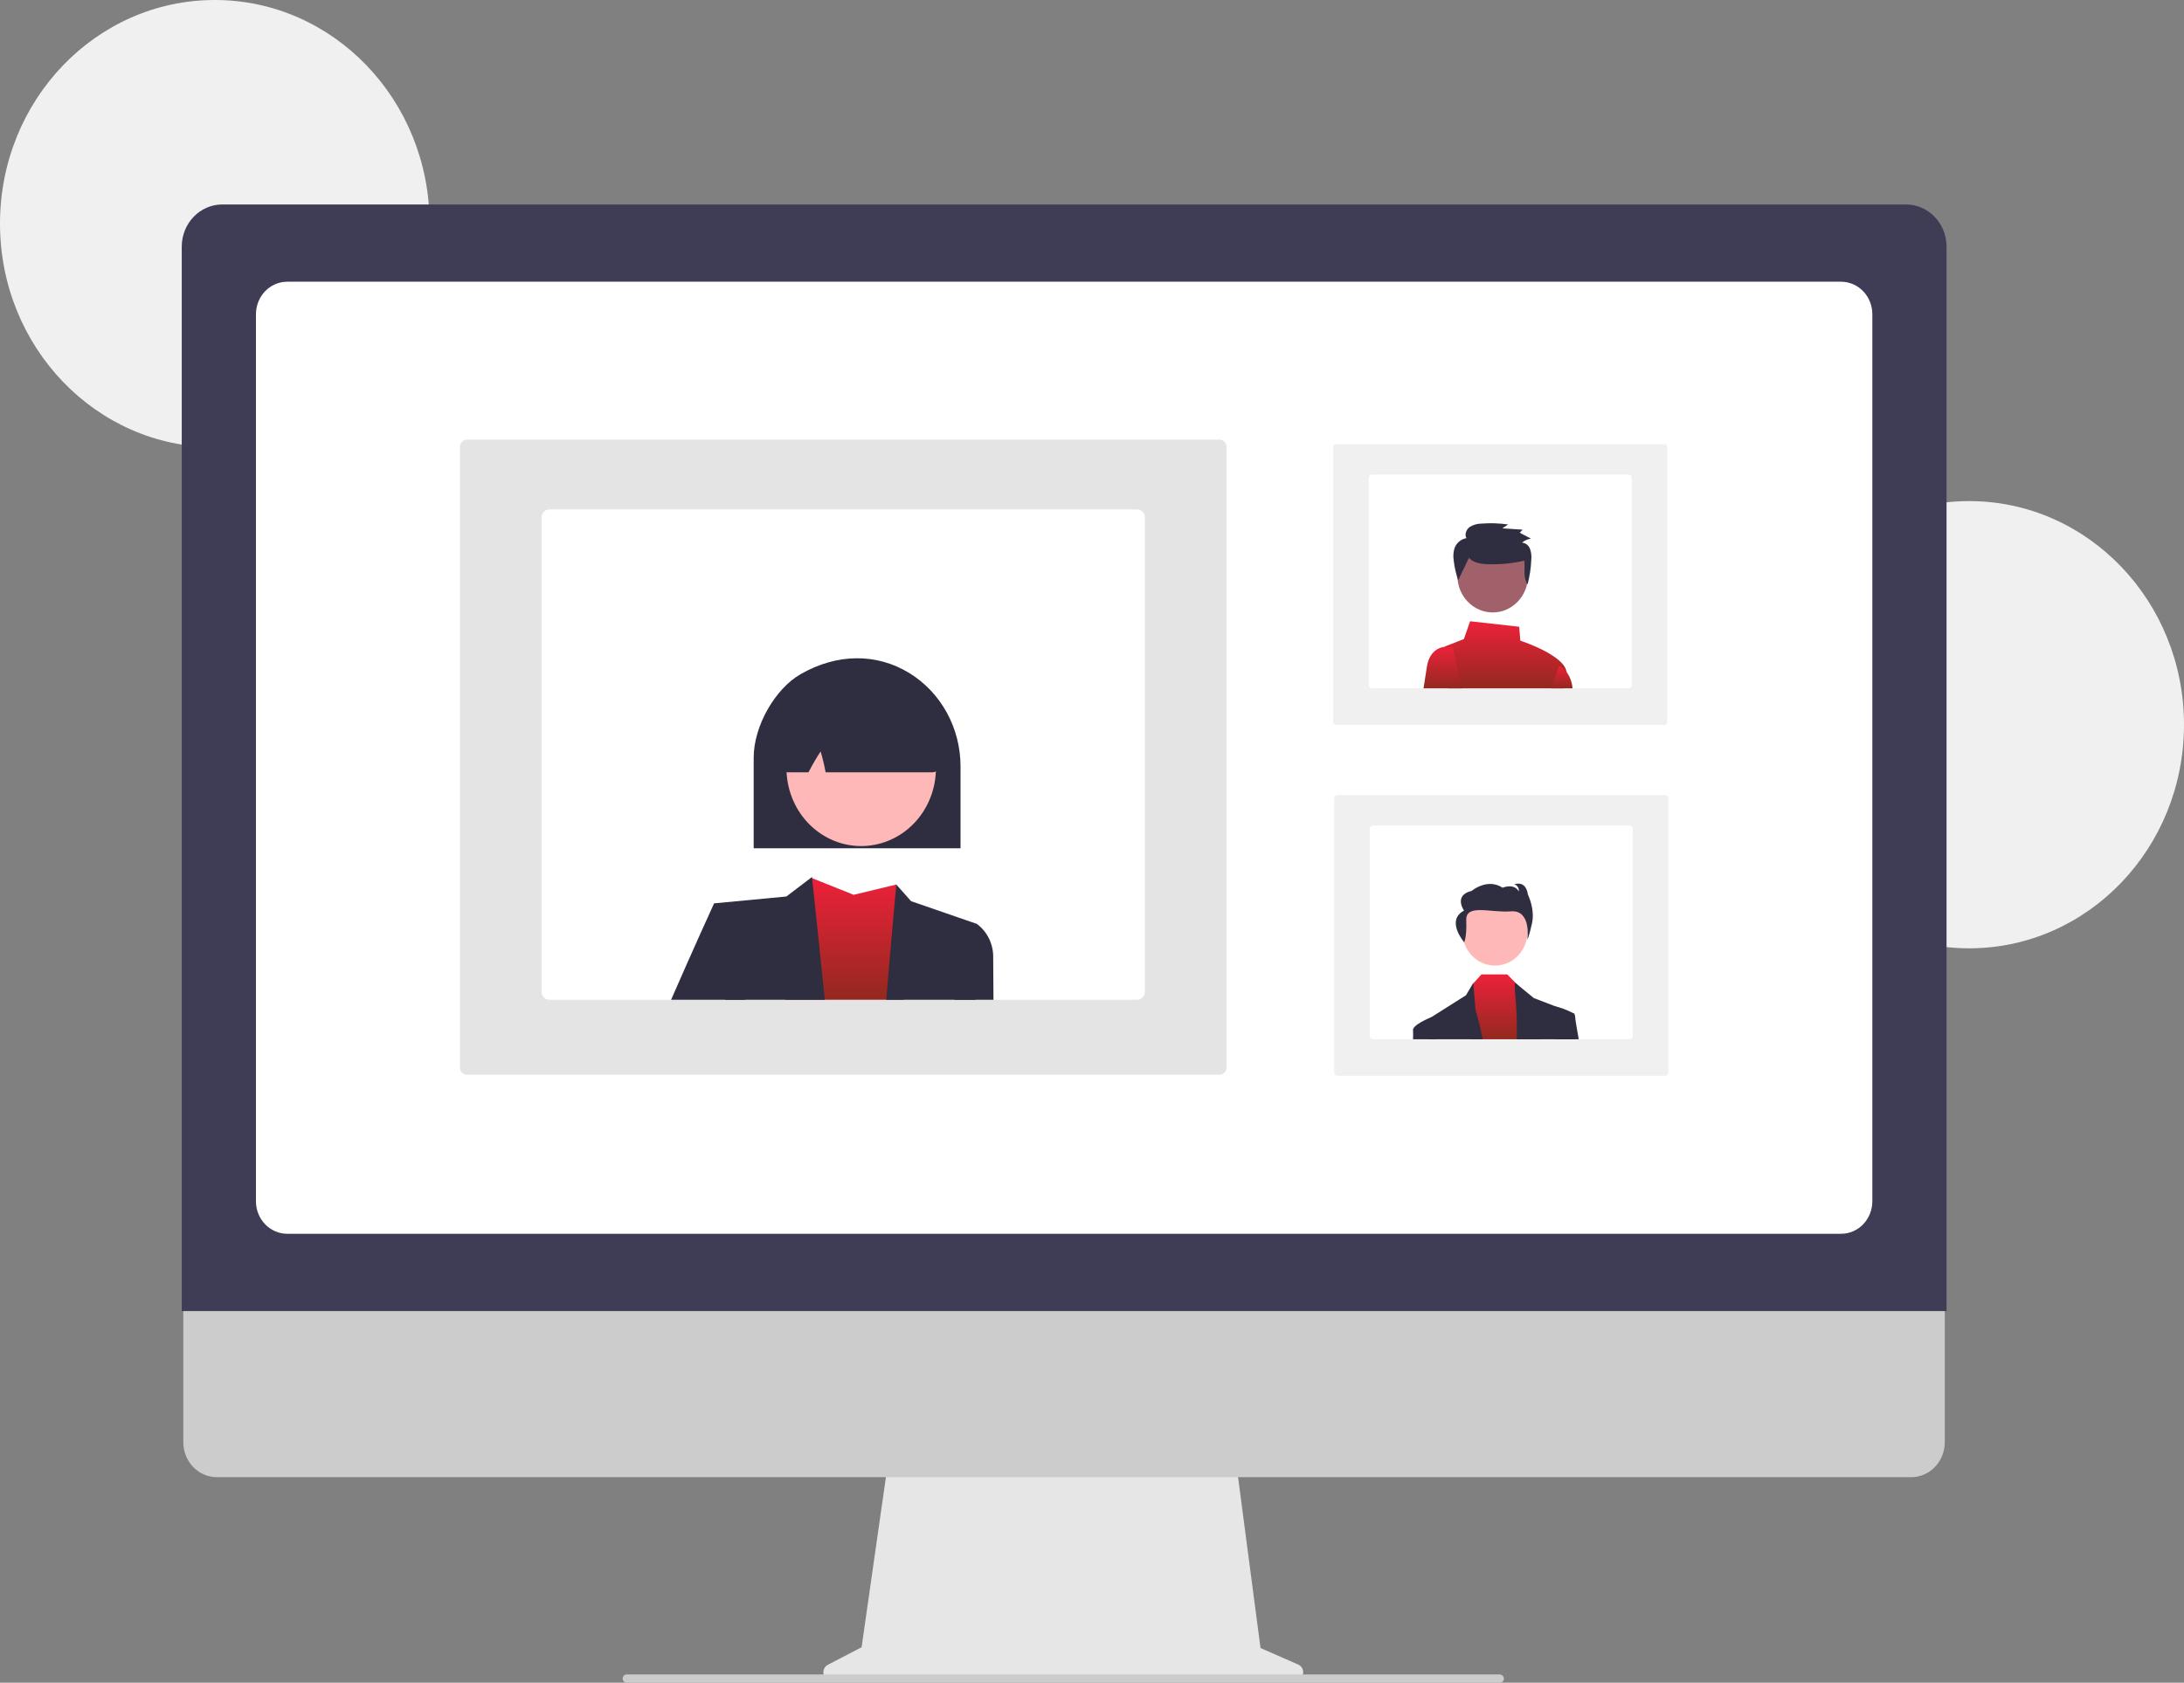 <svg width="593" height="457" viewBox="0 0 593 457" fill="none" xmlns="http://www.w3.org/2000/svg">
<rect x="0" y="0" width="593" height="457" fill="#808080" stroke="none"/>
<g clip-path="url(#clip0)">
<path d="M58.316 121.459C90.524 121.459 116.633 94.269 116.633 60.729C116.633 27.189 90.524 0 58.316 0C26.109 0 0 27.189 0 60.729C0 94.269 26.109 121.459 58.316 121.459Z" fill="#F0F0F0"/>
<path d="M534.684 257.551C566.891 257.551 593 230.361 593 196.821C593 163.282 566.891 136.092 534.684 136.092C502.476 136.092 476.367 163.282 476.367 196.821C476.367 230.361 502.476 257.551 534.684 257.551Z" fill="#F0F0F0"/>
<path d="M352.509 452.083L342.256 447.587L335.223 394.064H241.562L233.939 447.369L224.766 452.145C224.327 452.373 223.975 452.749 223.767 453.212C223.559 453.675 223.508 454.197 223.62 454.695C223.733 455.192 224.004 455.635 224.389 455.952C224.773 456.269 225.25 456.442 225.74 456.442H351.664C352.167 456.442 352.654 456.261 353.043 455.929C353.433 455.597 353.7 455.136 353.799 454.622C353.899 454.109 353.825 453.576 353.589 453.113C353.354 452.65 352.973 452.286 352.509 452.083Z" fill="#E6E6E6"/>
<path d="M518.95 401.185H58.863C56.449 401.179 54.136 400.177 52.431 398.397C50.726 396.618 49.768 394.206 49.768 391.693V324.13H528.045V391.693C528.045 394.206 527.088 396.618 525.383 398.397C523.678 400.177 521.364 401.179 518.95 401.185Z" fill="#CCCCCC"/>
<path d="M528.526 356.062H49.348V66.975C49.352 63.941 50.511 61.032 52.571 58.887C54.631 56.742 57.424 55.535 60.337 55.532H517.537C520.451 55.535 523.244 56.742 525.304 58.887C527.364 61.032 528.523 63.941 528.526 66.975V356.062Z" fill="#3F3D56"/>
<path d="M499.907 335.08H77.968C75.722 335.077 73.569 334.147 71.981 332.493C70.392 330.839 69.499 328.597 69.496 326.258V85.335C69.499 82.996 70.392 80.754 71.98 79.1C73.569 77.446 75.722 76.516 77.968 76.513H499.907C502.153 76.516 504.306 77.446 505.894 79.1C507.482 80.754 508.376 82.996 508.378 85.335V326.258C508.376 328.597 507.482 330.839 505.894 332.493C504.306 334.147 502.153 335.077 499.907 335.08Z" fill="white"/>
<path d="M407.27 457H170.177C169.934 457.005 169.696 456.927 169.501 456.777C169.305 456.627 169.163 456.414 169.096 456.171C169.054 456.005 169.049 455.832 169.081 455.664C169.114 455.496 169.183 455.339 169.283 455.203C169.383 455.067 169.512 454.957 169.66 454.882C169.807 454.806 169.969 454.767 170.134 454.767H407.182C407.439 454.757 407.69 454.838 407.896 454.997C408.103 455.156 408.251 455.382 408.318 455.64C408.353 455.803 408.352 455.973 408.315 456.136C408.279 456.299 408.208 456.451 408.107 456.582C408.007 456.712 407.879 456.817 407.734 456.89C407.59 456.962 407.431 457 407.27 457Z" fill="#CCCCCC"/>
<path d="M452.081 292.191H363.182C362.961 292.21 362.741 292.139 362.57 291.991C362.399 291.844 362.29 291.632 362.267 291.402V216.728C362.29 216.498 362.399 216.286 362.57 216.139C362.741 215.991 362.961 215.92 363.182 215.939H452.081C452.302 215.92 452.522 215.991 452.693 216.139C452.864 216.286 452.973 216.498 452.996 216.728V291.402C452.973 291.632 452.864 291.844 452.693 291.991C452.522 292.139 452.302 292.21 452.081 292.191Z" fill="#F0F0F0"/>
<path d="M442.418 224.201H372.845C372.603 224.201 372.37 224.302 372.198 224.481C372.027 224.659 371.93 224.902 371.93 225.154V281.293C371.93 281.546 372.027 281.788 372.198 281.967C372.37 282.146 372.603 282.246 372.845 282.247H442.418C442.66 282.246 442.893 282.146 443.065 281.967C443.236 281.788 443.333 281.546 443.333 281.293V225.154C443.333 224.902 443.236 224.659 443.065 224.481C442.893 224.302 442.66 224.201 442.418 224.201Z" fill="white"/>
<path d="M405.913 262.242C410.798 262.242 414.758 258.117 414.758 253.03C414.758 247.942 410.798 243.818 405.913 243.818C401.027 243.818 397.067 247.942 397.067 253.03C397.067 258.117 401.027 262.242 405.913 262.242Z" fill="#FFB8B8"/>
<path d="M418.855 282.246H399.242L399.883 267.231L400.035 267.064L402.237 264.642H409.24L411.836 267.261L412.046 267.472L417.573 272.989L418.855 282.246Z" fill="url(#paint0_linear)"/>
<path d="M402.615 282.247H387.777C387.74 278.857 387.72 276.828 387.72 276.828L388.578 276.283L388.582 276.281H388.584L398.04 270.303L400.025 266.945L400.035 267.064L400.619 274.141C400.619 274.141 401.583 277.387 402.615 282.247Z" fill="#2F2E41"/>
<path d="M427.553 282.247H411.836C412.074 272.362 410.793 266.945 411.452 266.945L411.836 267.261L416.468 271.07L422.573 273.402H422.577L426.786 275.01L427.525 275.292V275.654C427.527 276.523 427.531 278.897 427.553 282.247Z" fill="#2F2E41"/>
<path d="M397.544 255.912C397.544 255.912 398.296 254.538 398.121 249.946C397.946 245.354 404.66 247.951 410.271 247.513C415.881 247.075 414.694 255.179 414.694 255.179C414.694 255.179 415.098 254.697 415.965 250.786C416.832 246.875 414.864 242.977 414.864 242.977C414.284 238.867 411.161 240.184 411.161 240.184C411.556 240.289 411.899 240.543 412.124 240.897C412.349 241.25 412.439 241.679 412.377 242.098C411.103 239.773 407.98 241.091 407.98 241.091C403.815 238.369 399.594 241.953 399.594 241.953C394.562 243.142 397.513 247.31 397.513 247.31C392.452 249.973 397.544 255.912 397.544 255.912Z" fill="#2F2E41"/>
<path d="M389.758 282.247H383.661C383.709 281.464 383.71 280.68 383.666 279.897C383.301 278.387 388.424 276.345 388.578 276.283L388.582 276.281H388.584L389.561 276.828L389.758 282.247Z" fill="#2F2E41"/>
<path d="M428.654 282.247H422.25L421.45 274.027L422.347 273.345C422.347 273.345 422.429 273.364 422.573 273.402H422.577C424.041 273.749 425.455 274.289 426.786 275.01C427.069 275.175 427.319 275.393 427.525 275.654C427.651 275.811 427.713 276.013 427.7 276.217C427.667 276.525 428.041 278.787 428.654 282.247Z" fill="#2F2E41"/>
<path d="M451.791 196.913H362.893C362.671 196.933 362.451 196.861 362.28 196.713C362.109 196.566 362 196.354 361.977 196.124V121.423C362 121.193 362.109 120.981 362.28 120.834C362.451 120.686 362.671 120.615 362.893 120.634H451.791C452.012 120.615 452.232 120.686 452.403 120.834C452.575 120.981 452.683 121.193 452.706 121.423V196.124C452.683 196.354 452.575 196.566 452.403 196.713C452.232 196.861 452.012 196.933 451.791 196.913Z" fill="#F0F0F0"/>
<path d="M442.128 128.896H372.556C372.313 128.897 372.08 128.997 371.909 129.176C371.737 129.355 371.641 129.597 371.64 129.849V185.989C371.641 186.241 371.737 186.483 371.909 186.662C372.08 186.841 372.313 186.941 372.556 186.942H442.128C442.371 186.941 442.603 186.841 442.775 186.662C442.947 186.483 443.043 186.241 443.044 185.989V129.849C443.043 129.597 442.947 129.355 442.775 129.176C442.603 128.997 442.371 128.897 442.128 128.896Z" fill="white"/>
<path d="M424.466 186.942C424.859 185.47 425.164 184.201 425.321 183.302C425.369 183.025 425.374 182.742 425.335 182.463C424.749 178.123 414.167 174.454 412.81 174L412.482 170.221L399.162 168.727L397.476 173.562L392.695 175.428C392.522 175.495 392.357 175.583 392.205 175.691C391.804 175.973 391.495 176.376 391.321 176.846C391.147 177.316 391.115 177.83 391.23 178.32L393.267 186.942H424.467L424.466 186.942Z" fill="url(#paint1_linear)"/>
<path d="M396.853 186.942H386.517C386.887 184.54 387.219 182.415 387.434 181.063C388.224 176.144 391.666 175.725 392.205 175.691C392.248 175.687 392.274 175.687 392.276 175.687H394.451L396.853 186.942Z" fill="url(#paint2_linear)"/>
<path d="M424.466 186.942H426.973C426.851 185.316 426.282 183.762 425.335 182.463C424.86 181.81 424.247 181.278 423.543 180.911L423.354 180.826L421.151 186.942H424.466Z" fill="url(#paint3_linear)"/>
<path d="M405.302 166.335C410.599 166.335 414.893 161.864 414.893 156.347C414.893 150.831 410.599 146.36 405.302 146.36C400.005 146.36 395.711 150.831 395.711 156.347C395.711 161.864 400.005 166.335 405.302 166.335Z" fill="#A0616A"/>
<path d="M398.864 151.481C399.857 152.705 401.537 153.05 403.087 153.191C406.711 153.399 410.345 153.09 413.888 152.272C414.109 154.488 413.509 156.878 414.762 158.701C415.35 156.494 415.691 154.224 415.78 151.935C415.874 150.954 415.751 149.963 415.421 149.038C415.244 148.574 414.946 148.172 414.561 147.876C414.175 147.58 413.718 147.403 413.241 147.364C413.955 146.8 414.792 146.427 415.678 146.28L412.633 144.686L413.415 143.85L407.901 143.499L409.498 142.442C407.094 142.098 404.662 142.019 402.241 142.205C401.111 142.205 400.001 142.526 399.033 143.133C398.123 143.811 397.596 145.159 398.162 146.154C397.454 146.275 396.788 146.582 396.226 147.046C395.665 147.51 395.226 148.116 394.952 148.806C394.606 149.903 394.522 151.071 394.709 152.209C394.916 154.035 395.324 155.831 395.923 157.56" fill="#2F2E41"/>
<path d="M124.879 290.102V121.186C124.935 120.662 125.187 120.182 125.58 119.849C125.972 119.515 126.474 119.355 126.979 119.402H330.927C331.431 119.355 331.934 119.515 332.326 119.849C332.718 120.182 332.97 120.662 333.027 121.186V290.102C332.97 290.627 332.718 291.107 332.326 291.44C331.934 291.774 331.431 291.934 330.927 291.887H126.979C126.474 291.934 125.972 291.774 125.58 291.44C125.187 291.107 124.935 290.627 124.879 290.102Z" fill="#E4E4E4"/>
<path d="M147.047 140.544V269.337C147.048 269.917 147.269 270.472 147.663 270.882C148.056 271.292 148.59 271.523 149.147 271.524H308.758C309.315 271.523 309.849 271.292 310.242 270.882C310.636 270.472 310.858 269.917 310.859 269.337V140.544C310.858 139.964 310.636 139.408 310.242 138.998C309.849 138.589 309.315 138.358 308.758 138.357H149.147C148.59 138.358 148.056 138.589 147.663 138.998C147.269 139.408 147.048 139.964 147.047 140.544Z" fill="white"/>
<path d="M213.248 271.524H245.371L243.369 240.234L231.781 243.019L220.51 238.504L220.211 238.388L220.193 238.378C220.189 238.387 220.186 238.397 220.183 238.407C220.006 239.151 216.468 253.901 213.248 271.524Z" fill="url(#paint4_linear)"/>
<path d="M193.889 245.343L196.89 271.524H223.964L220.51 238.504L220.477 238.183L220.212 238.387L220.184 238.407L213.505 243.481L193.889 245.343Z" fill="#2F2E41"/>
<path d="M240.62 271.524H264.865L265.215 250.912L247.373 244.749L243.369 240.234C243.369 240.234 242.104 253.818 240.62 271.524Z" fill="#2F2E41"/>
<path d="M182.217 271.524H202.309L201.021 252.769L193.89 245.342C193.89 245.342 188.247 257.668 182.217 271.524Z" fill="#2F2E41"/>
<path d="M259.148 271.524H269.747C269.7 265.517 269.672 261.366 269.672 260.195C269.725 258.384 269.346 256.588 268.568 254.968C267.79 253.348 266.638 251.954 265.215 250.912L259.862 252.769L259.148 271.524Z" fill="#2F2E41"/>
<path d="M260.802 230.389H204.64V205.738C204.64 197.291 210.355 187.134 217.38 183.097C227.24 177.432 238.019 177.333 246.954 182.825C251.159 185.419 254.646 189.104 257.073 193.522C259.501 197.939 260.785 202.937 260.802 208.026V230.389Z" fill="#2F2E41"/>
<path d="M251.632 218.789C257.006 208.552 253.393 195.717 243.563 190.121C233.733 184.525 221.407 188.287 216.034 198.524C210.66 208.761 214.273 221.596 224.103 227.192C233.933 232.788 246.258 229.026 251.632 218.789Z" fill="#FFB8B8"/>
<path d="M253.114 209.747H224.174L224.106 209.404C223.771 207.608 223.338 205.833 222.81 204.088C221.66 205.841 220.601 207.656 219.635 209.525L219.517 209.747H213.891C213.545 209.746 213.204 209.671 212.888 209.526C212.573 209.38 212.289 209.168 212.057 208.902C211.904 208.726 211.546 208.316 213.028 189.478C213.068 189.03 213.22 188.6 213.469 188.231C213.717 187.862 214.053 187.566 214.444 187.373C227.142 181.2 240.01 181.363 252.693 187.861H252.919L252.998 188.189C255.5 208.238 255.14 208.671 254.987 208.856C254.754 209.136 254.467 209.36 254.143 209.514C253.82 209.667 253.469 209.747 253.114 209.747Z" fill="#2F2E41"/>
</g>
<defs>
<linearGradient id="paint0_linear" x1="409.048" y1="264.642" x2="409.048" y2="282.246" gradientUnits="userSpaceOnUse">
<stop stop-color="#ED213A"/>
<stop offset="1" stop-color="#93291E"/>
</linearGradient>
<linearGradient id="paint1_linear" x1="408.262" y1="168.727" x2="408.262" y2="186.942" gradientUnits="userSpaceOnUse">
<stop stop-color="#ED213A"/>
<stop offset="1" stop-color="#93291E"/>
</linearGradient>
<linearGradient id="paint2_linear" x1="391.685" y1="175.687" x2="391.685" y2="186.942" gradientUnits="userSpaceOnUse">
<stop stop-color="#ED213A"/>
<stop offset="1" stop-color="#93291E"/>
</linearGradient>
<linearGradient id="paint3_linear" x1="424.062" y1="180.826" x2="424.062" y2="186.942" gradientUnits="userSpaceOnUse">
<stop stop-color="#ED213A"/>
<stop offset="1" stop-color="#93291E"/>
</linearGradient>
<linearGradient id="paint4_linear" x1="229.31" y1="238.378" x2="229.31" y2="271.524" gradientUnits="userSpaceOnUse">
<stop stop-color="#ED213A"/>
<stop offset="1" stop-color="#93291E"/>
</linearGradient>
<clipPath id="clip0">
<rect width="593" height="457" fill="white"/>
</clipPath>
</defs>
</svg>
